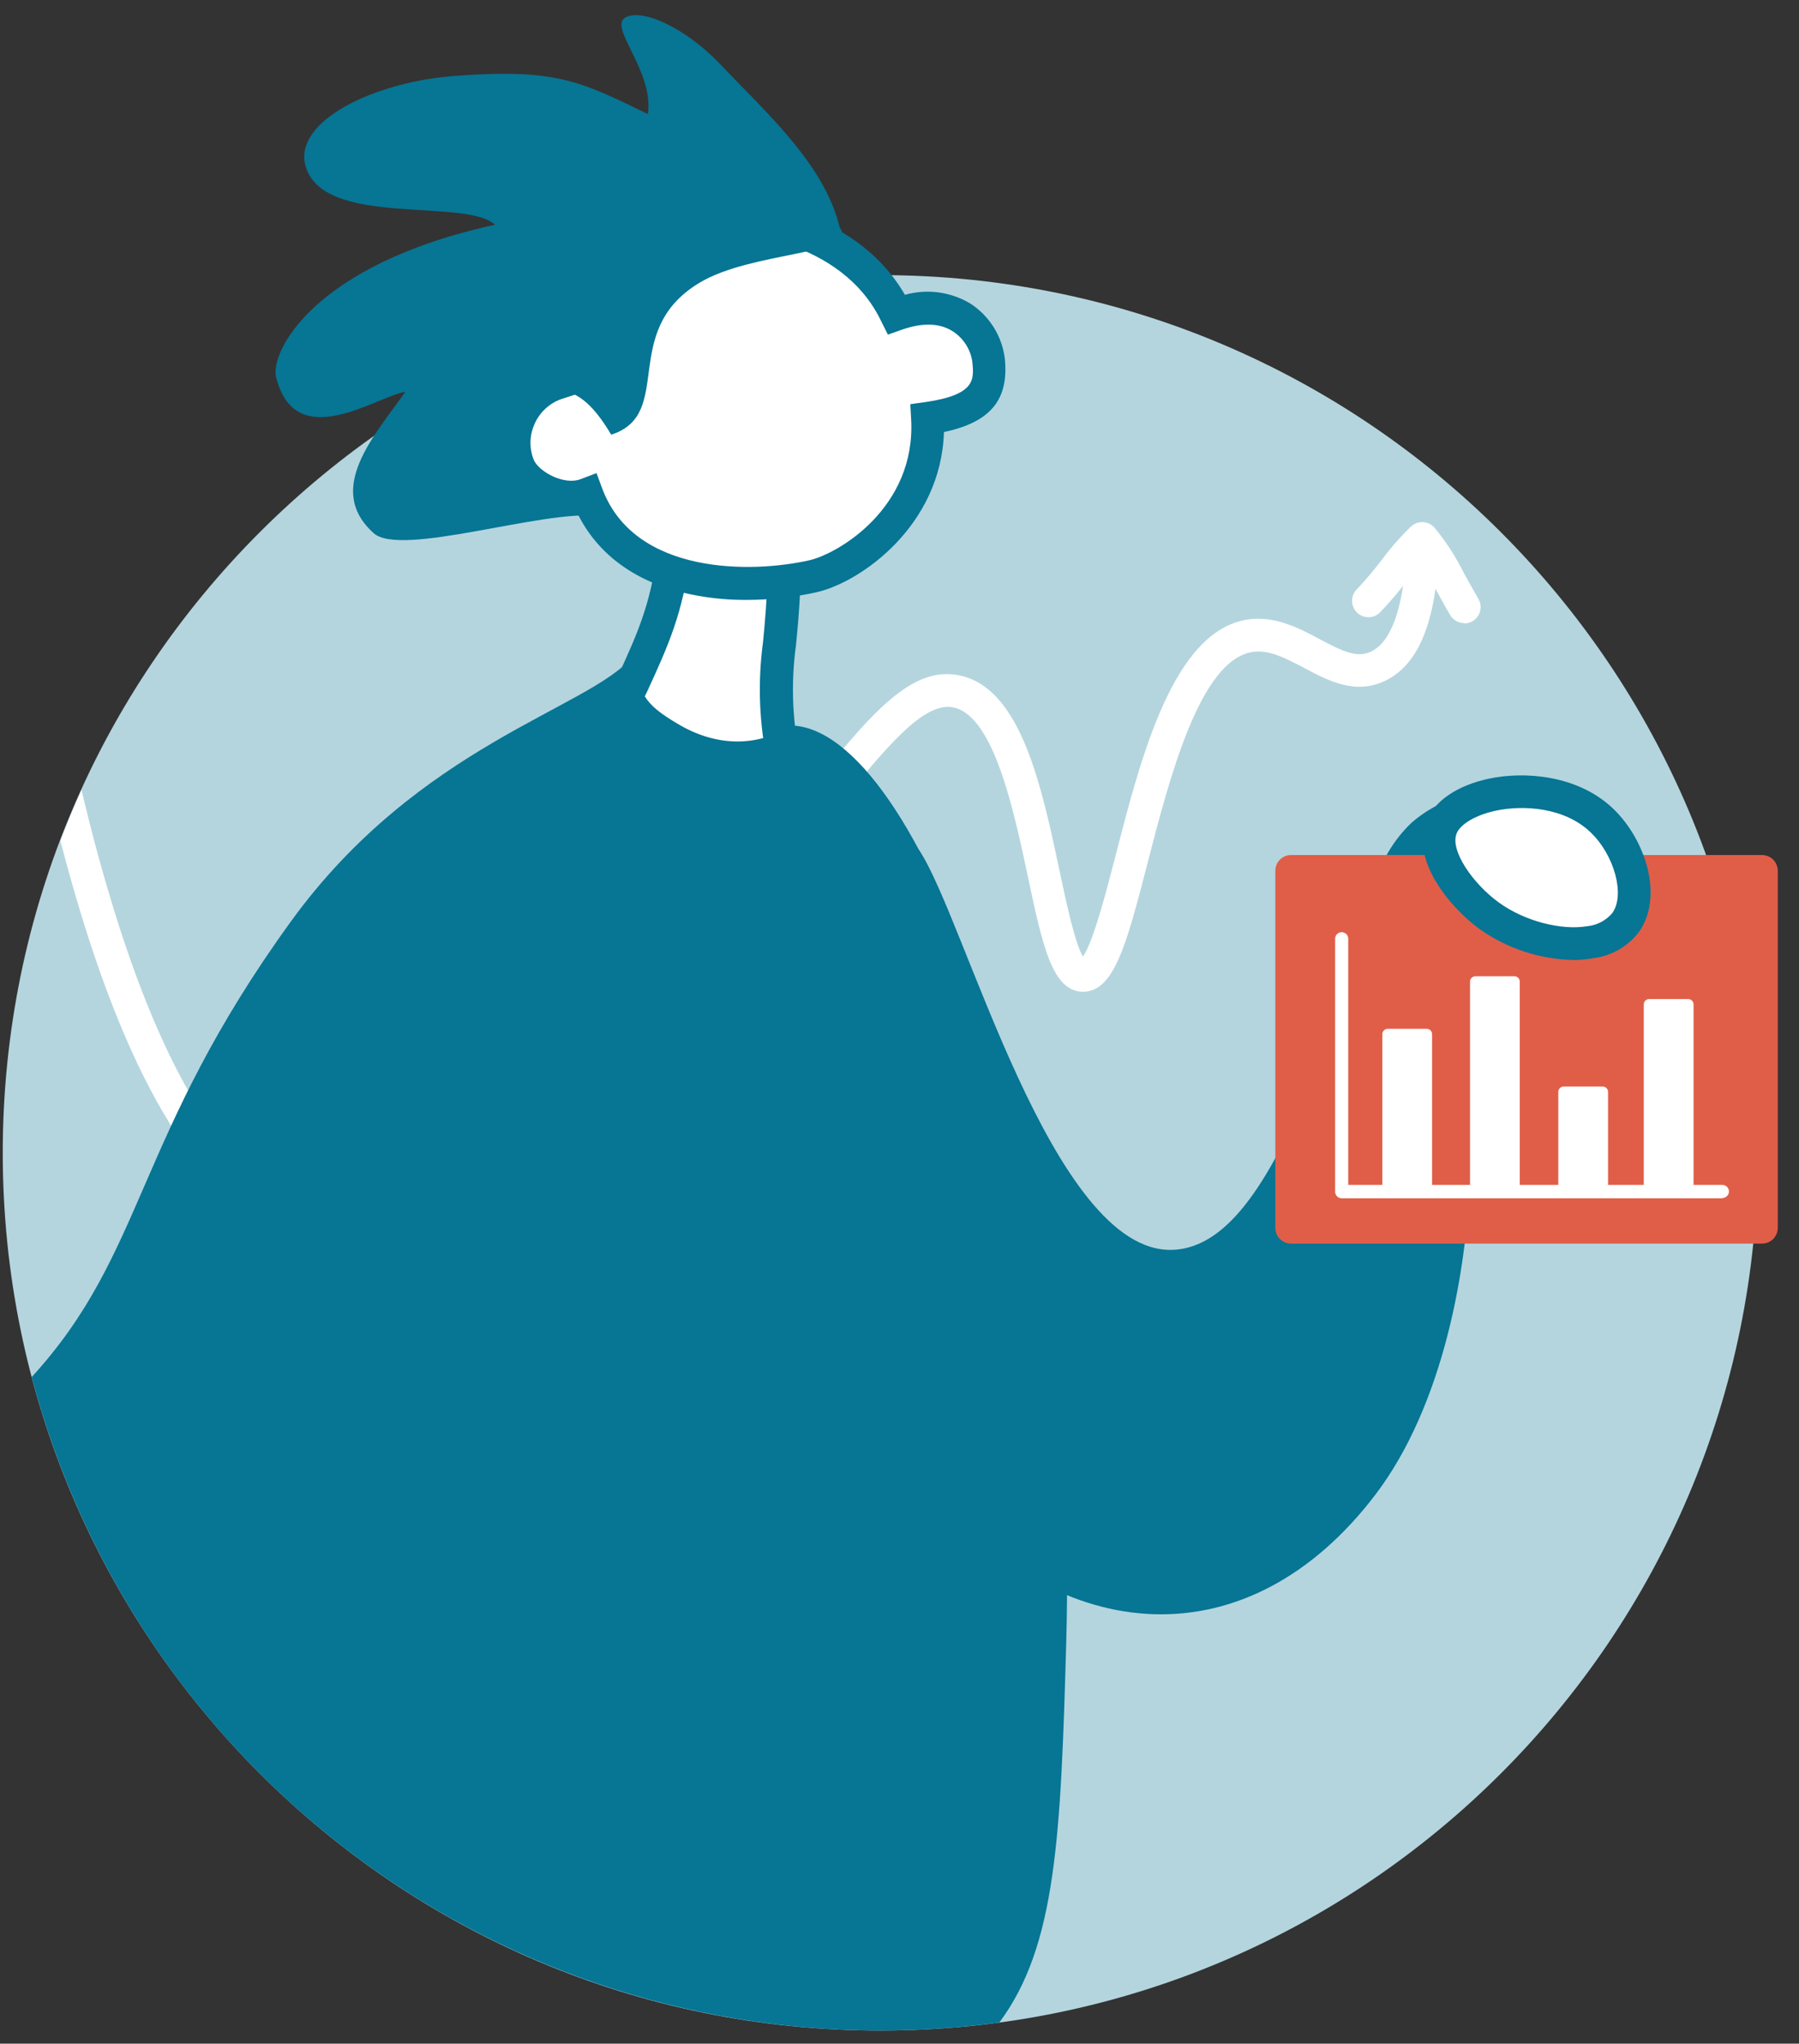 <svg width="81" height="92" viewBox="0 0 81 92" fill="none" xmlns="http://www.w3.org/2000/svg">
<rect x="0" y="0" width="81" height="92" fill="#333333" stroke="none"/>
<path d="M39.637 91.411C61.46 91.411 79.15 73.721 79.15 51.898C79.15 30.075 61.46 12.385 39.637 12.385C17.815 12.385 0.124 30.075 0.124 51.898C0.124 73.721 17.815 91.411 39.637 91.411Z" fill="#B4D5DE"/>
<path d="M64.079 24.386C63.982 24.38 63.885 24.393 63.794 24.424C63.702 24.456 63.617 24.505 63.545 24.57C63.472 24.634 63.414 24.713 63.372 24.8C63.33 24.887 63.306 24.982 63.301 25.079C63.162 27.453 62.617 28.913 61.723 29.337C61.092 29.632 60.441 29.317 59.426 28.777C58.477 28.273 57.4 27.701 56.15 27.892C52.83 28.432 51.388 34.014 50.232 38.508C49.798 40.183 49.223 42.415 48.758 43.061C48.401 42.471 48.006 40.613 47.711 39.227C46.9 35.394 45.98 31.068 43.288 30.425C41.017 29.874 39.13 32.233 36.273 35.772C35.5 36.73 34.621 37.815 33.66 38.938C28.889 44.509 20.007 54.862 14.254 54.222C10.981 53.85 7.917 49.566 5.408 41.837C4.718 39.711 4.14 37.55 3.671 35.562C3.329 36.311 3.014 37.075 2.719 37.847C3.093 39.301 3.524 40.796 4.007 42.294C6.747 50.716 10.15 55.233 14.089 55.673C14.314 55.699 14.541 55.711 14.767 55.711C21.225 55.711 29.664 45.856 34.778 39.885C35.757 38.744 36.638 37.65 37.431 36.683C39.846 33.693 41.592 31.531 42.957 31.853C44.756 32.277 45.644 36.467 46.292 39.519C46.941 42.571 47.38 44.638 48.761 44.647C50.173 44.647 50.733 42.468 51.665 38.868C52.659 35.014 54.024 29.727 56.383 29.352C57.141 29.228 57.91 29.647 58.727 30.072C59.798 30.641 61.01 31.286 62.337 30.661C63.793 29.986 64.589 28.184 64.766 25.15C64.774 24.958 64.706 24.771 64.578 24.629C64.449 24.486 64.271 24.399 64.079 24.386Z" fill="white"/>
<path d="M27.715 32.467C29.092 29.294 30.05 27.914 30.41 24.21C30.61 24.119 33.497 24.305 35.32 25.289C35.261 29.78 34.541 30.379 35.32 34.392C33.25 35.772 29.41 35.203 27.715 32.467Z" fill="white"/>
<path d="M32.669 35.852C32.19 35.851 31.711 35.801 31.242 35.702C30.393 35.533 29.587 35.194 28.872 34.705C28.158 34.216 27.551 33.587 27.087 32.856L26.884 32.529L27.04 32.175C27.308 31.55 27.565 30.995 27.804 30.476C28.765 28.38 29.399 26.997 29.676 24.131L29.718 23.706L30.104 23.532C30.694 23.264 33.89 23.671 35.671 24.632L36.063 24.844V25.29C36.043 26.944 35.931 28.109 35.839 29.043C35.603 30.775 35.675 32.535 36.051 34.242L36.143 34.723L35.739 34.994C34.823 35.577 33.755 35.876 32.669 35.852ZM28.541 32.39C29.279 33.359 30.345 34.024 31.54 34.26C32.525 34.493 33.559 34.403 34.489 34.003C34.171 32.321 34.126 30.598 34.356 28.902C34.438 28.041 34.53 27.079 34.562 25.738C33.45 25.299 32.278 25.028 31.086 24.933C30.753 27.616 30.071 29.096 29.157 31.09C28.957 31.494 28.759 31.939 28.553 32.39H28.541Z" fill="#077594"/>
<path d="M40.365 14.149C38.407 10.021 33.203 9.599 32.05 9.726C29.717 9.994 25.377 11.855 25.185 17.221C23.015 17.941 22.891 20.206 23.445 21.14C23.914 21.928 25.321 22.68 26.427 22.252C28.007 26.477 33.394 26.675 36.6 25.938C38.31 25.549 41.999 23.134 41.757 18.826C44.411 18.448 44.638 17.422 44.508 16.198C44.39 15.051 43.128 13.182 40.365 14.149Z" fill="white"/>
<path d="M33.611 27.007C32.639 27.013 31.671 26.901 30.727 26.674C28.489 26.117 26.864 24.887 25.991 23.091C25.369 23.126 24.749 22.998 24.192 22.721C23.634 22.443 23.159 22.025 22.812 21.508C22.599 21.084 22.473 20.623 22.441 20.15C22.41 19.677 22.474 19.203 22.629 18.755C22.785 18.307 23.028 17.895 23.346 17.543C23.664 17.192 24.049 16.907 24.478 16.707C24.927 11.255 29.527 9.276 31.971 8.996C33.192 8.858 38.397 9.217 40.744 13.272C41.236 13.133 41.752 13.096 42.259 13.164C42.766 13.232 43.254 13.403 43.692 13.667C44.113 13.94 44.47 14.302 44.737 14.726C45.004 15.151 45.176 15.629 45.24 16.126C45.435 17.987 44.609 19.004 42.501 19.449C42.374 23.643 38.783 26.202 36.763 26.662C35.728 26.89 34.671 27.006 33.611 27.007ZM26.858 21.298L27.117 21.997C28.574 25.892 33.849 25.81 36.438 25.223C37.739 24.928 41.245 22.864 41.024 18.872L40.986 18.196L41.655 18.102C43.931 17.775 43.861 17.082 43.778 16.279C43.737 16.002 43.637 15.736 43.484 15.499C43.331 15.264 43.13 15.063 42.893 14.911C42.304 14.54 41.534 14.516 40.602 14.844L39.977 15.065L39.682 14.475C37.892 10.706 32.953 10.376 32.116 10.47C29.889 10.727 26.077 12.443 25.906 17.253L25.888 17.766L25.401 17.925C25.089 18.013 24.802 18.173 24.564 18.392C24.325 18.611 24.141 18.884 24.027 19.187C23.927 19.439 23.879 19.709 23.885 19.981C23.891 20.252 23.951 20.52 24.063 20.767C24.358 21.284 25.422 21.847 26.144 21.57L26.858 21.298Z" fill="#077594"/>
<path d="M37.808 10.242C37.13 7.399 34.491 5.067 32.409 2.87C30.82 1.215 28.859 0.346 28.137 0.803C27.414 1.26 29.46 3.229 29.169 5.134C26.09 3.63 24.993 3.085 20.502 3.415C16.84 3.684 13.201 5.456 13.755 7.464C14.534 10.277 20.95 8.879 22.289 10.118C14.083 11.908 12.154 15.868 12.431 16.977C13.301 20.459 16.919 17.861 18.252 17.637C16.878 19.595 14.611 22.016 16.825 24.003C18.043 25.097 24.468 22.939 26.898 23.228C20.449 21.718 24.049 17.82 25.161 17.504C25.922 17.699 26.582 17.991 27.52 19.569C30.407 18.637 27.862 14.918 31.489 12.733C33.86 11.297 38.699 11.483 37.808 10.242Z" fill="#077594"/>
<path d="M41.38 38.264C43.444 41.325 47.36 56.431 52.78 56.266C58.2 56.101 60.01 42.147 63.522 42.457C66.857 42.752 67.904 59.415 61.939 67.27C56.221 74.799 47.785 74.235 41.767 66.976C35.624 59.542 38.202 38.768 41.38 38.264Z" fill="#077594"/>
<path d="M62.755 40.824C62.248 40.322 62.994 38.565 64.07 37.58C65.975 35.811 69.083 36.303 69.328 37.079C69.694 38.264 63.743 41.797 62.755 40.824Z" fill="white"/>
<path d="M63.302 41.718C63.109 41.73 62.916 41.703 62.733 41.639C62.551 41.575 62.383 41.476 62.24 41.346C62.106 41.208 62.003 41.043 61.937 40.862C61.871 40.681 61.844 40.489 61.857 40.297C61.871 39.321 62.609 37.914 63.57 37.026C64.256 36.431 65.076 36.007 65.959 35.792C66.842 35.578 67.764 35.577 68.648 35.791C69.403 35.994 69.88 36.36 70.031 36.849C70.387 38.002 68.686 39.324 67.194 40.232C66.345 40.748 64.581 41.718 63.302 41.718ZM67.332 37.112C66.32 37.089 65.337 37.445 64.573 38.109C63.953 38.684 63.519 39.431 63.328 40.255C63.667 40.255 64.493 40.037 65.767 39.353C67.22 38.569 68.217 37.725 68.521 37.289C68.139 37.158 67.736 37.098 67.332 37.112Z" fill="#077594"/>
<path d="M79.336 38.492H58.129C57.738 38.492 57.421 38.809 57.421 39.2V55.276C57.421 55.667 57.738 55.984 58.129 55.984H79.336C79.727 55.984 80.044 55.667 80.044 55.276V39.2C80.044 38.809 79.727 38.492 79.336 38.492Z" fill="#E05E48"/>
<path d="M64.905 37.247C65.613 35.534 69.918 34.861 72.115 36.952C73.353 38.132 74.064 40.331 73.191 41.555C72.106 43.077 68.927 42.605 67.052 41.26C65.816 40.334 64.38 38.503 64.905 37.247Z" fill="white"/>
<path d="M70.867 43.217C69.344 43.191 67.864 42.706 66.621 41.826C65.306 40.876 63.495 38.715 64.224 36.957C64.598 36.046 65.627 35.353 67.046 35.052C68.614 34.719 71.021 34.873 72.625 36.397C74.099 37.803 74.922 40.375 73.789 41.961C73.538 42.287 73.225 42.56 72.867 42.762C72.508 42.965 72.113 43.094 71.705 43.141C71.428 43.189 71.148 43.215 70.867 43.217ZM65.586 37.52C65.27 38.284 66.329 39.794 67.488 40.631C68.647 41.469 70.286 41.891 71.469 41.696C71.905 41.652 72.308 41.441 72.592 41.106C73.182 40.292 72.687 38.488 71.61 37.464C70.431 36.335 68.576 36.235 67.352 36.494C66.468 36.683 65.766 37.084 65.583 37.52H65.586Z" fill="#077594"/>
<path d="M77.55 53.943H60.409C60.331 53.943 60.256 53.912 60.201 53.856C60.145 53.801 60.114 53.726 60.114 53.648V42.26C60.114 42.181 60.145 42.106 60.201 42.051C60.256 41.996 60.331 41.965 60.409 41.965C60.487 41.965 60.562 41.996 60.618 42.051C60.673 42.106 60.704 42.181 60.704 42.26V53.341H77.55C77.628 53.341 77.703 53.372 77.759 53.428C77.814 53.483 77.845 53.558 77.845 53.636C77.845 53.714 77.814 53.789 77.759 53.844C77.703 53.9 77.628 53.931 77.55 53.931V53.943Z" fill="white"/>
<path d="M64.239 46.315H62.481C62.347 46.315 62.239 46.423 62.239 46.556V53.406C62.239 53.54 62.347 53.648 62.481 53.648H64.239C64.372 53.648 64.48 53.54 64.48 53.406V46.556C64.48 46.423 64.372 46.315 64.239 46.315Z" fill="white"/>
<path d="M68.187 43.949H66.429C66.296 43.949 66.188 44.057 66.188 44.191V53.406C66.188 53.539 66.296 53.648 66.429 53.648H68.187C68.32 53.648 68.428 53.539 68.428 53.406V44.191C68.428 44.057 68.32 43.949 68.187 43.949Z" fill="white"/>
<path d="M72.161 48.914H70.404C70.27 48.914 70.162 49.022 70.162 49.156V53.405C70.162 53.538 70.27 53.647 70.404 53.647H72.161C72.295 53.647 72.403 53.538 72.403 53.405V49.156C72.403 49.022 72.295 48.914 72.161 48.914Z" fill="white"/>
<path d="M76.01 44.975H74.252C74.119 44.975 74.011 45.083 74.011 45.216V53.405C74.011 53.539 74.119 53.647 74.252 53.647H76.01C76.144 53.647 76.252 53.539 76.252 53.405V45.216C76.252 45.083 76.144 44.975 76.01 44.975Z" fill="white"/>
<path d="M35.614 32.66C34.491 33.414 32.624 33.819 30.575 32.621C28.909 31.648 28.85 31.25 28.47 29.572C26.544 31.896 18.863 33.524 13.098 41.482C6.047 51.213 6.575 56.373 1.427 61.991C3.658 70.423 8.615 77.881 15.526 83.202C22.437 88.523 30.914 91.409 39.637 91.41C41.429 91.409 43.219 91.288 44.995 91.048C47.566 87.595 47.763 82.623 48.008 73.907C48.633 51.694 41.279 32.769 35.614 32.66Z" fill="#077594"/>
<path d="M65.931 28.049C65.802 28.05 65.675 28.017 65.563 27.953C65.451 27.89 65.357 27.798 65.291 27.687C65.029 27.236 64.82 26.855 64.634 26.507C64.389 26.059 64.192 25.699 63.973 25.369C63.782 25.593 63.593 25.835 63.398 26.083C63.01 26.597 62.592 27.09 62.148 27.557C62.081 27.628 62 27.684 61.911 27.724C61.822 27.763 61.725 27.784 61.628 27.786C61.53 27.788 61.433 27.77 61.343 27.734C61.252 27.698 61.169 27.645 61.099 27.577C61.03 27.509 60.974 27.427 60.936 27.337C60.898 27.248 60.878 27.151 60.877 27.054C60.876 26.956 60.895 26.86 60.932 26.769C60.969 26.679 61.023 26.597 61.092 26.528C61.498 26.098 61.88 25.646 62.236 25.174C62.628 24.648 63.062 24.155 63.534 23.7C63.607 23.633 63.692 23.581 63.785 23.547C63.878 23.514 63.977 23.5 64.076 23.505C64.175 23.511 64.271 23.536 64.36 23.579C64.449 23.623 64.528 23.684 64.593 23.759C65.114 24.394 65.561 25.087 65.925 25.823C66.108 26.154 66.312 26.525 66.565 26.959C66.631 27.07 66.665 27.198 66.666 27.328C66.666 27.457 66.632 27.585 66.568 27.697C66.503 27.81 66.41 27.903 66.298 27.968C66.186 28.033 66.058 28.067 65.928 28.067L65.931 28.049Z" fill="white"/>
</svg>
